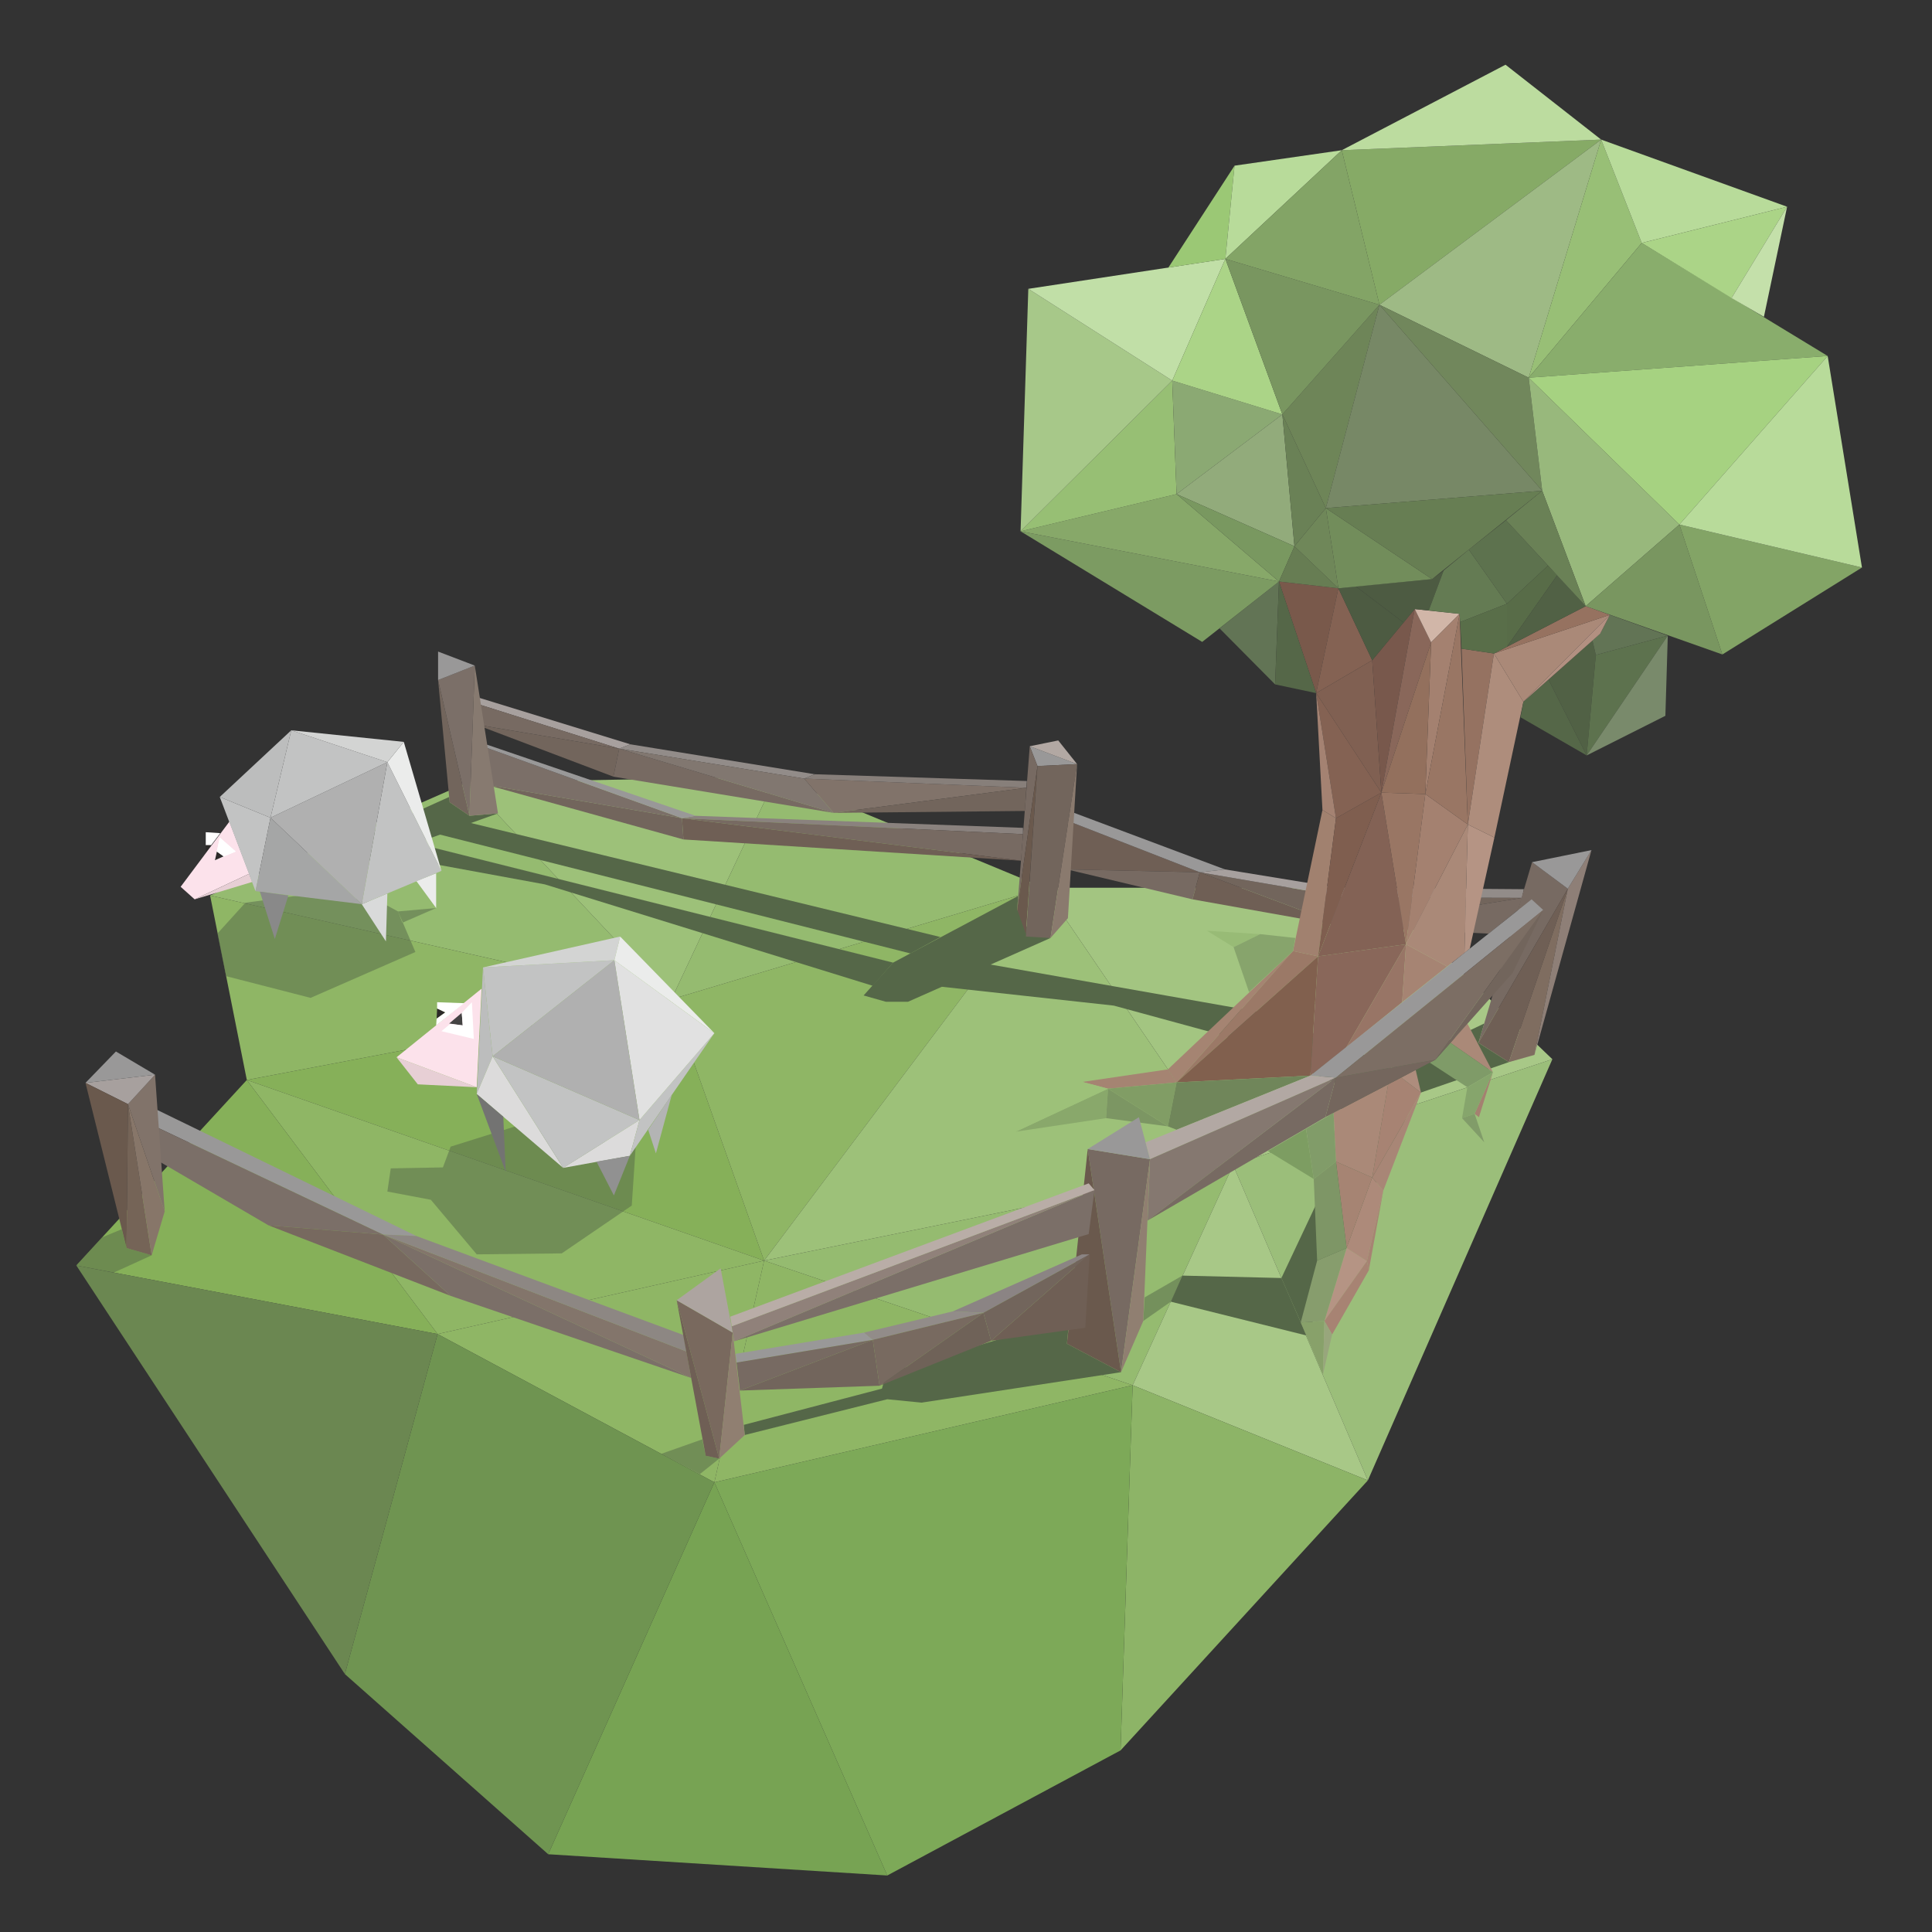 <?xml version="1.0" encoding="utf-8"?>
<!-- Generator: Adobe Illustrator 17.0.0, SVG Export Plug-In . SVG Version: 6.00 Build 0)  -->
<!DOCTYPE svg PUBLIC "-//W3C//DTD SVG 1.1//EN" "http://www.w3.org/Graphics/SVG/1.1/DTD/svg11.dtd">
<svg version="1.1" id="Layer_1" xmlns="http://www.w3.org/2000/svg" xmlns:xlink="http://www.w3.org/1999/xlink" x="0px" y="0px"
	 width="400px" height="400px" viewBox="0 0 400 400" enable-background="new 0 0 400 400" xml:space="preserve">
<rect x="0" y="0" width="400" height="400" fill="#333333" stroke="none"/>
<polygon fill="#A8C887" points="284.4,183.8 255.3,241.2 321.4,219.3 "/>
<polygon fill="#A3C581" points="216.2,183.8 255.3,241.2 284.4,183.8 "/>
<polygon fill="#95BB70" points="96.8,162 43.5,185.4 139,206.9 "/>
<polygon fill="#8FB665" points="43.5,185.4 51.1,223.6 139,206.9 "/>
<polygon fill="#86B059" points="139,206.9 51.1,223.6 158.2,261 "/>
<polygon fill="#9DC179" points="96.8,162 139,206.9 160.7,160.8 "/>
<polygon fill="#95BB70" points="160.7,160.8 139,206.9 216.2,183.8 "/>
<polygon fill="#8FB665" points="139,206.9 158.2,261 216.2,183.8 "/>
<polygon fill="#9DC179" points="216.2,183.8 158.2,261 255.3,241.2 "/>
<polygon fill="#95BB70" points="158.2,261 234.5,286.8 255.3,241.2 "/>
<polygon fill="#8FB665" points="158.2,261 147.9,306.9 234.5,286.8 "/>
<polygon fill="#8FB665" points="90.6,276.2 147.9,306.9 158.2,261 "/>
<polygon fill="#8FB665" points="51.1,223.6 90.6,276.2 158.2,261 "/>
<polygon fill="#86B059" points="51.1,223.6 15.8,262 90.6,276.2 "/>
<polygon fill="#9BBE7A" points="255.3,241.2 283.2,306.5 321.4,219.3 "/>
<polygon fill="#A8C887" points="255.3,241.2 234.5,286.8 283.2,306.5 "/>
<polygon fill="#8DB467" points="234.5,286.8 232,362.4 283.2,306.5 "/>
<polygon fill="#7DA958" points="147.9,306.9 183.7,388.3 232,362.4 234.5,286.8 "/>
<polygon fill="#77A353" points="147.9,306.9 113.5,383.9 183.7,388.3 "/>
<polygon fill="#6F9451" points="90.6,276.2 71.4,346.6 113.5,383.9 147.9,306.9 "/>
<polygon fill="#6B8751" points="15.8,262 71.4,346.6 90.6,276.2 "/>
<polygon fill="#556748" points="188.5,197.4 194.7,194 97.5,170.4 103.1,168.4 97.2,168.9 93.1,166.1 93,165 73.9,173.6 71.4,177.3 
	76.4,178.2 79.6,177 112.8,183.1 180.7,204.1 184.9,199.3 86.1,174.6 91.1,172.8 "/>
<polygon fill="#556748" points="261.7,209.7 205.1,199.7 217.5,194.2 213.2,193 210.6,188.3 210.8,185.5 184.9,199.3 178.8,206.1 
	183.4,207.4 188,207.4 195,204.3 230.6,208.2 255.9,215.1 277.9,224.9 288.4,220.9 "/>
<polygon fill="#556748" points="306.1,215.9 307.3,211.9 279.7,225.1 277.1,229.3 280.2,231.2 285.7,229.2 280.2,233 292.3,228.9 
	293.9,226.3 312.4,219.9 "/>
<polygon fill="#556748" fill-opacity="0.502" points="237,268.6 236.7,273.5 242.4,269.5 244.8,264.1 "/>
<polygon fill="#556748" points="265.3,264.6 244.8,264.1 242.4,269.5 270.5,276.5 "/>
<polygon fill="#556748" points="280.2,233 265.3,264.6 270.5,276.5 292.3,228.9 "/>
<polygon fill="#6F5F55" points="221.2,170 220.9,180 248.4,180.6 "/>
<polygon fill="#999898" points="222.4,168.3 221.2,170 248.4,180.6 253.6,180 "/>
<polygon fill="#776A62" points="220.9,180 246.9,186.2 248.4,180.6 "/>
<polygon fill="#6F5F55" points="248.4,180.6 246.9,186.2 278.3,191.8 "/>
<polygon fill="#72655C" points="248.4,180.6 278.3,191.8 278.8,185.8 "/>
<polygon fill="#A7A09E" points="276.9,183.8 253.6,180 248.4,180.6 278.8,185.8 "/>
<polygon fill="#928C89" points="276.9,183.8 278.8,185.8 315.1,185.9 315.5,184.1 "/>
<polygon fill="#72655C" points="278.8,185.8 278.3,191.8 315.1,185.9 "/>
<polygon fill="#776A62" points="278.3,191.8 308.2,193.3 314.3,188.4 315.1,185.9 "/>
<polygon fill="#A7A09E" points="99.3,144.5 98.1,145.5 128.2,155 130.5,154.1 "/>
<polygon fill="#776A62" points="98.1,145.5 98.5,150 128.2,155 "/>
<polygon fill="#72655C" points="98.5,150 127,160.8 128.2,155 "/>
<polygon fill="#776A62" points="128.2,155 127,160.8 172.6,168.3 "/>
<polygon fill="#928C89" points="130.5,154.1 128.2,155 166.5,161.2 168.7,160.3 "/>
<polygon fill="#817770" points="166.5,161.2 128.2,155 172.6,168.3 "/>
<polygon fill="#81736A" points="166.5,161.2 172.6,168.3 212.5,163.1 "/>
<polygon fill="#877F7A" points="168.7,160.3 166.5,161.2 212.5,163.1 212.6,161.7 "/>
<polygon fill="#72655C" points="172.6,168.3 212.2,167.9 212.5,163.1 "/>
<polygon fill="#8A827E" points="144,168.9 141.2,169.4 211.8,172.7 211.8,171.4 "/>
<polygon fill="#776A62" points="141.2,169.4 211.4,178.2 211.8,172.7 "/>
<polygon fill="#6F5F55" points="141.2,169.4 141.5,173.8 211.4,178.2 "/>
<polygon fill="#72655C" points="141.2,169.4 100.8,162.5 141.5,173.8 "/>
<polygon fill="#7B6F68" points="99.6,154.4 100.8,162.5 141.2,169.4 "/>
<polygon fill="#999898" points="100.9,154.2 99.6,154.4 141.2,169.4 144,168.9 "/>
<polygon fill="#999898" points="30.9,229 28.7,231.6 79.3,255.6 86.2,255.9 "/>
<polygon fill="#7B6F68" points="28.7,231.6 32,239.9 55.6,253.7 79.3,255.6 "/>
<polygon fill="#77695F" points="79.3,255.6 55.6,253.7 93.3,268.3 "/>
<polygon fill="#7B6F68" points="79.3,255.6 93.3,268.3 143.1,285.3 "/>
<polygon fill="#83756B" points="142.1,279.8 79.3,255.6 143.1,285.3 "/>
<polygon fill="#8D8783" points="141.5,276.4 86.2,255.9 79.3,255.6 142.1,279.8 "/>
<polygon fill="#B59484" points="278.8,258.4 274.2,273.5 283,261.1 "/>
<polygon fill="#A78373" points="283,261.1 274.2,273.5 275.8,276.3 283.4,263 "/>
<polygon fill="#AD8A7A" points="284.1,243.8 278.8,258.4 283,261.1 286.4,246.5 "/>
<polygon fill="#A68473" points="276.6,240.5 278.8,258.4 284.1,243.8 "/>
<polygon fill="#A78373" points="283,261.1 283.4,263 286.4,246.5 "/>
<polygon fill="#A88676" points="284.1,243.8 286.4,246.5 294.2,226.2 "/>
<polygon fill="#A78373" points="290.1,223.1 287.4,224.5 284.1,243.8 294.2,226.2 "/>
<polygon fill="#AA8978" points="276.1,230.4 276.6,240.5 284.1,243.8 287.4,224.5 "/>
<polygon fill="#AE8D7D" points="293.1,221.5 290.1,223.1 294.2,226.2 "/>
<polygon fill="#AA8978" points="303.8,211.9 300.3,215.9 309.1,222 "/>
<polygon fill="#A48170" points="305.3,230.6 306.2,231.3 309.1,222 "/>
<polygon fill="#A58472" points="241.8,221.4 224.1,224 229.4,225.4 243.6,224.1 "/>
<polygon fill="#A58472" points="241.8,221.4 243.6,224.1 267.7,196.9 "/>
<polygon fill="#9B7967" points="267.7,196.9 243.6,224.1 272.9,198 "/>
<polygon fill="#81604E" points="243.6,224.1 271.3,222.7 272.9,198 "/>
<polygon fill="#89675A" points="272.9,198 271.3,222.7 278.7,216.9 291.1,195.5 "/>
<polygon fill="#987566" points="278.7,216.9 290.3,207.5 291.1,195.5 "/>
<polygon fill="#A1816F" points="273.8,167.7 267.7,196.9 272.9,198 276.6,169.4 "/>
<polygon fill="#7F5E4F" points="276.6,169.4 272.9,198 286,164.1 "/>
<polygon fill="#836255" points="286,164.1 272.9,198 291.1,195.5 "/>
<polygon fill="#997664" points="286,164.1 291.1,195.5 295.1,164.4 "/>
<polygon fill="#A48170" points="295.1,164.4 291.1,195.5 303.9,170.7 "/>
<polygon fill="#A68473" points="291.1,195.5 290.3,207.5 299.6,200.1 "/>
<polygon fill="#AA8978" points="291.1,195.5 299.6,200.1 303.2,197.3 303.9,170.7 "/>
<polygon fill="#B59484" points="303.9,170.7 303.2,197.3 304.3,196.4 309.4,173.4 "/>
<polygon fill="#79594B" points="264.8,120.4 272.5,143.5 277.1,121.8 "/>
<polygon fill="#846253" points="277.1,121.8 272.5,143.5 284.1,136.7 "/>
<polygon fill="#806052" points="284.1,136.7 272.5,143.5 286,164.1 "/>
<polygon fill="#846253" points="272.5,143.5 276.6,169.4 286,164.1 "/>
<polygon fill="#A48272" points="272.5,143.5 273.8,167.7 276.6,169.4 "/>
<polygon fill="#78584C" points="284.1,136.7 286,164.1 292.9,126.1 "/>
<polygon fill="#89675A" points="292.9,126.1 286,164.1 296.3,133 "/>
<polygon fill="#D1B6A8" points="292.9,126.1 296.3,133 302.2,127.1 "/>
<polygon fill="#A48170" points="296.3,133 295.1,164.4 302.2,127.1 "/>
<polygon fill="#93705D" points="286,164.1 295.1,164.4 296.3,133 "/>
<polygon fill="#997664" points="302.2,127.1 295.1,164.4 303.9,170.7 "/>
<polygon fill="#957261" points="302.6,134.3 303.9,170.7 309.3,135.3 "/>
<polygon fill="#AE8D7C" points="309.3,135.3 303.9,170.7 309.4,173.4 315.4,145.3 "/>
<polygon fill="#AA8978" points="309.3,135.3 315.4,145.3 333.3,127.3 "/>
<polygon fill="#967260" points="328.3,125.5 309.3,135.3 333.3,127.3 "/>
<polygon fill="#98BB76" points="249.9,192.7 255.4,196.1 260.9,193.4 "/>
<polygon fill="#87A46C" points="260.9,193.4 255.4,196.1 258.6,205.4 267.7,196.9 268.2,194.2 "/>
<polygon fill="#89A86B" points="210.3,234.3 229,231.5 229.4,225.4 "/>
<polygon fill="#9DC179" points="224.1,224 210.3,234.3 229.4,225.4 "/>
<polygon fill="#7C9663" points="229.4,225.4 229,231.5 241.8,233.2 "/>
<polygon fill="#819D65" points="229.4,225.4 241.8,233.2 243.6,224.1 "/>
<polygon fill="#70865A" points="243.6,224.1 241.8,233.2 243.6,233.9 271.3,222.7 "/>
<polygon fill="#7D9D62" points="270.4,233.7 262.5,238.3 272,244.1 "/>
<polygon fill="#88A16A" points="269.3,273.8 273.9,284.6 274.2,273.5 "/>
<polygon fill="#98A67C" points="274.2,273.5 273.9,284.6 275.8,276.3 "/>
<polygon fill="#879D6D" points="272.7,261 269.3,273.8 274.2,273.5 278.8,258.4 "/>
<polygon fill="#819C69" points="276.1,230.4 270.4,233.7 272,244.1 276.6,240.5 "/>
<polygon fill="#7E9666" points="276.6,240.5 272,244.1 272.7,261 278.8,258.4 "/>
<polygon fill="#7F9B68" points="300.3,215.9 297.2,219.4 296,220 303.8,225.1 309.1,222 "/>
<polygon fill="#86A56C" points="303.8,225.1 302.7,231.5 305.3,230.6 309.1,222 "/>
<polygon fill="#819C69" points="305.3,230.6 302.7,231.5 307.3,236.5 "/>
<polygon fill="#556748" points="220.9,278.2 221.4,272.9 183.5,284.3 182.6,287.5 154,295 154.2,297.1 183.7,289.7 190.8,290.4 
	232.1,284.1 "/>
<polygon fill="#81736A" points="32.1,222.5 26.5,228.6 34.1,250.8 "/>
<polygon fill="#A7A09E" points="17.7,224.2 26.5,228.6 32.1,222.5 "/>
<polygon fill="#999898" points="24,217.7 17.7,224.2 32.1,222.5 "/>
<polygon fill="#6A594D" points="17.7,224.2 26.2,258.4 26.5,228.6 "/>
<polygon fill="#756457" points="26.5,228.6 26.2,258.4 31.4,259.9 "/>
<polygon fill="#877669" points="26.5,228.6 31.4,259.9 34.1,250.8 "/>
<polygon fill="#79695E" points="140.1,269.2 148.9,302 151.7,275.9 "/>
<polygon fill="#6F5F55" points="140.1,269.2 146.1,301.4 148.9,302 "/>
<polygon fill="#907F71" points="151.7,275.9 148.9,302 154.2,297.1 "/>
<polygon fill="#ADA4A0" points="149.2,262.6 140.1,269.2 151.7,275.9 "/>
<polygon fill="#556748" fill-opacity="0.502" points="26.2,258.4 25.2,254.5 21.1,256.2 15.8,262 23.5,263.5 31.4,259.9 "/>
<polygon fill="#556748" fill-opacity="0.502" points="146.1,301.4 145.4,298 136.9,301 144.9,305.2 148.9,302 "/>
<polygon fill="#72655C" points="90.7,140.8 93.1,166.1 97.2,168.9 "/>
<polygon fill="#7B6F68" points="90.7,140.8 97.2,168.9 98.3,137.8 "/>
<polygon fill="#999898" points="90.7,134.9 90.7,140.8 98.3,137.8 "/>
<polygon fill="#877A70" points="98.3,137.8 97.2,168.9 103.1,168.4 "/>
<polygon fill="#999898" points="213.2,154.5 214.8,158.6 223,158.2 "/>
<polygon fill="#B2A8A3" points="219.1,153.3 213.2,154.5 223,158.2 "/>
<polygon fill="#776A62" points="213.2,154.5 210.6,188.3 214.8,158.6 "/>
<polygon fill="#6A594D" points="210.6,188.3 212.4,193.4 214.8,158.6 "/>
<polygon fill="#72655C" points="214.8,158.6 212.4,193.9 217.5,194.2 223,158.2 "/>
<polygon fill="#8A7A6E" points="217.5,194.2 221.1,190.1 223,158.2 "/>
<polygon fill="#776A62" points="225.2,237.9 232.1,284.1 238.1,240 "/>
<polygon fill="#999898" points="235.8,231.3 225.2,237.9 238.1,240 "/>
<polygon fill="#6A594D" points="225.2,237.9 220.9,278.2 232.1,284.1 "/>
<polygon fill="#907F71" points="232.1,284.1 236.7,273.5 238.1,240 "/>
<polygon fill="#776A62" points="317.2,178.5 306.1,215.9 324.6,184 "/>
<polygon fill="#6F5F55" points="306.1,215.9 312.4,219.9 324.6,184 "/>
<polygon fill="#7F6D60" points="312.4,219.9 317.7,218.4 324.6,184 "/>
<polygon fill="#8E7F77" points="324.6,184 317.7,218.4 329.5,176 "/>
<polygon fill="#999898" points="317.2,178.5 324.6,184 329.5,176 "/>
<polygon fill="#7B6F68" points="152,277.7 225.4,255.5 226.6,246.4 "/>
<polygon fill="#90817A" points="151.5,274.6 152,277.7 226.6,246.4 "/>
<polygon fill="#B9ADA7" points="225.4,245 151.2,272.6 151.5,274.6 226.6,246.4 "/>
<polygon fill="#999898" points="178.9,275.9 152.3,280.3 152.5,282.1 180.7,277.4 "/>
<polygon fill="#776A62" points="152.5,282.1 153.2,287.9 180.7,277.4 "/>
<polygon fill="#72655C" points="180.7,277.4 153.2,287.9 182.1,286.9 "/>
<polygon fill="#928C89" points="197.3,271.5 178.9,275.9 180.7,277.4 203.6,271.8 "/>
<polygon fill="#786A60" points="180.7,277.4 182.1,286.9 203.6,271.8 "/>
<polygon fill="#6F6258" points="203.6,271.8 182.1,286.9 205.2,277.6 "/>
<polygon fill="#8B8484" points="224,259.7 197.3,271.5 203.6,271.8 225.6,259.7 "/>
<polygon fill="#72655C" points="203.6,271.8 205.2,277.6 225.6,259.7 "/>
<polygon fill="#6F5F55" points="205.2,277.6 224.7,274.9 225.6,259.7 "/>
<polygon fill="#B2A8A3" points="271.3,222.7 237.2,236.5 238.1,240 276.6,223.1 "/>
<polygon fill="#857870" points="238.1,240 237.6,252.7 276.6,223.1 "/>
<polygon fill="#776A62" points="237.6,252.7 274.4,231.3 276.6,223.1 "/>
<polygon fill="#74665D" points="276.6,223.1 274.4,231.3 297.2,219.4 "/>
<polygon fill="#999898" points="317.1,186.2 271.3,222.7 276.6,223.1 319.5,188.4 "/>
<polygon fill="#7C6E64" points="276.6,223.1 297.2,219.4 319.5,188.4 "/>
<polygon fill="#72655C" points="297.2,219.4 313.2,201.4 319.5,188.4 "/>
<polygon fill="#627455" points="252.5,130.1 264,141.7 264.8,120.4 "/>
<polygon fill="#556748" points="264.8,120.4 264,141.7 272.5,143.5 "/>
<polygon fill="#4D5B42" points="280.7,121.4 277.1,121.8 284.1,136.7 290.6,128.9 "/>
<polygon fill="#4D5B42" points="296.5,119.9 280.7,121.4 290.6,128.9 292.9,126.1 295.8,126.4 298.9,118.1 "/>
<polygon fill="#647B53" points="304.1,113.8 298.9,118.1 295.8,126.4 302.2,127.1 302.3,128.8 312,125 "/>
<polygon fill="#5D724E" points="311.8,107.7 304.1,113.8 312,125 320.5,117.1 "/>
<polygon fill="#596E49" points="302.3,128.8 302.6,134.3 309.3,135.3 312,133.9 312,125 "/>
<polygon fill="#586C48" points="320.5,117.1 312,125 312,133.9 322.4,119.1 "/>
<polygon fill="#516145" points="322.4,119.1 312,133.9 328.3,125.5 "/>
<polygon fill="#516145" points="329.7,132.6 320.6,140.7 328.5,156.4 330.4,135.6 "/>
<polygon fill="#627455" points="333.3,127.3 331.3,131.2 329.7,132.6 330.4,135.6 345.3,131.6 "/>
<polygon fill="#5D724E" points="330.4,135.6 328.5,156.4 345.3,131.6 "/>
<polygon fill="#798A6B" points="328.5,156.4 344.8,148.2 345.3,131.6 "/>
<polygon fill="#556748" points="320.6,140.7 315.4,145.3 314.8,148.5 328.5,156.4 "/>
<polygon fill="#556748" fill-opacity="0.502" points="82.4,188.7 83.4,191 90.3,188 "/>
<polygon fill="#556748" fill-opacity="0.502" points="83.4,191 83.3,191 82.4,188.7 80,187.4 67.1,184.7 50.8,186.9 45,193.3 
	46.8,202.1 64.3,206.6 86,197.1 "/>
<polygon fill="#7C9B62" points="211.3,110 248.9,132.9 264.8,120.4 "/>
<polygon fill="#87A869" points="243.6,102.3 211.3,110 264.8,120.4 "/>
<polygon fill="#97BF74" points="242.7,78.8 211.3,110 243.6,102.3 "/>
<polygon fill="#A7C889" points="212.9,59.8 211.3,110 242.7,78.8 "/>
<polygon fill="#C1DFA7" points="212.9,59.8 242.7,78.8 253.7,53.6 "/>
<polygon fill="#8BA973" points="242.7,78.8 243.6,102.3 265.5,85.8 "/>
<polygon fill="#ABD487" points="253.7,53.6 242.7,78.8 265.5,85.8 "/>
<polygon fill="#92AB7B" points="265.5,85.8 243.6,102.3 268,113.1 "/>
<polygon fill="#799860" points="243.6,102.3 264.8,120.4 268,113.1 "/>
<polygon fill="#677D53" points="268,113.1 264.8,120.4 277.1,121.8 "/>
<polygon fill="#6F8759" points="274.5,105.2 268,113.1 277.1,121.8 "/>
<polygon fill="#728D5B" points="274.5,105.2 277.1,121.8 296.5,119.9 "/>
<polygon fill="#6A8156" points="265.5,85.8 268,113.1 274.5,105.2 "/>
<polygon fill="#6E8558" points="265.5,85.8 274.5,105.2 285.6,63.1 "/>
<polygon fill="#778866" points="285.6,63.1 274.5,105.2 319.3,101.6 "/>
<polygon fill="#677E53" points="274.5,105.2 296.5,119.9 319.3,101.6 "/>
<polygon fill="#799660" points="253.7,53.6 265.5,85.8 285.6,63.1 "/>
<polygon fill="#9BC875" points="241.9,55.4 253.7,53.6 255.6,34.3 "/>
<polygon fill="#B8DB9A" points="255.6,34.3 253.7,53.6 277.8,31.1 "/>
<polygon fill="#83A466" points="277.8,31.1 253.7,53.6 285.6,63.1 "/>
<polygon fill="#86AA66" points="277.8,31.1 285.6,63.1 331.5,28.9 "/>
<polygon fill="#BCDC9F" points="311.7,13.4 277.8,31.1 331.5,28.9 "/>
<polygon fill="#9EBA85" points="285.6,63.1 316.5,78.2 331.5,28.9 "/>
<polygon fill="#71875C" points="316.5,78.2 285.6,63.1 319.3,101.6 "/>
<polygon fill="#98BF76" points="331.5,28.9 316.5,78.2 339.9,50.3 "/>
<polygon fill="#89AD6C" points="339.9,50.3 316.5,78.2 378.4,73.7 "/>
<polygon fill="#B8DB9A" points="331.5,28.9 339.9,50.3 370,42.8 "/>
<polygon fill="#ABD487" points="339.9,50.3 358.5,61.7 370,42.8 "/>
<polygon fill="#C4E0AA" points="358.5,61.7 365.2,65.6 370,42.8 "/>
<polygon fill="#98B87C" points="316.5,78.2 319.3,101.6 328.3,125.5 347.7,108.6 "/>
<polygon fill="#A6D281" points="316.5,78.2 347.7,108.6 378.4,73.7 "/>
<polygon fill="#6A8156" points="319.3,101.6 311.8,107.7 328.3,125.5 "/>
<polygon fill="#799660" points="347.7,108.6 328.3,125.5 356.6,135.5 "/>
<polygon fill="#83A466" points="347.7,108.6 356.6,135.5 385.5,117.5 "/>
<polygon fill="#B8DB9A" points="378.4,73.7 347.7,108.6 385.5,117.5 "/>
<polygon fill="#556748" fill-opacity="0.502" points="106.7,233.2 93.3,237.4 91.7,241.7 80.9,241.9 80.2,246.7 89.2,248.4 
	98.7,259.7 116.3,259.5 130.8,249.6 131.6,237.5 "/>
<polygon fill="#E7CFD5" points="82.1,218.9 86.5,224.5 98.7,225.1 "/>
<polygon fill="#FCE2EB" points="82.1,218.9 98.7,225.1 99.7,204.7 "/>
<polygon fill="#FCE2EB" points="91.4,213.5 97.7,207.5 98.1,215.1 "/>
<polygon fill="#2C2A29" points="90.5,208.8 90.4,210.9 92.2,209.6 "/>
<polygon fill="#FFFFFF" points="90.5,207.5 90.5,208.8 92.2,209.6 90.4,210.9 90.3,212.3 96.1,207.7 "/>
<polygon fill="#444343" points="95.6,209.7 93,211.9 95.8,212.3 "/>
<polygon fill="#FFFFFF" points="97.7,207.5 95.6,209.7 95.8,212.3 93.2,212 91.4,213.5 98.1,215.1 "/>
<polygon fill="#BCBDBD" points="100,200.3 98.7,226.5 102,218.7 "/>
<polygon fill="#C2C3C3" points="100,200.3 102,218.7 127.2,198.8 "/>
<polygon fill="#DCDBDB" points="102,218.7 98.7,226.5 116.6,241.8 "/>
<polygon fill="#737372" points="104.2,231.2 98.7,226.5 104.7,242.6 "/>
<polygon fill="#C2C3C3" points="102,218.7 116.6,241.8 132.4,231.9 "/>
<polygon fill="#DCDBDB" points="116.6,241.8 130.4,239.3 132.4,231.9 "/>
<polygon fill="#919191" points="123.5,240.5 127.1,247.5 130.4,239.3 "/>
<polygon fill="#C2C3C3" points="132.4,231.9 130.4,239.3 147.9,213.9 "/>
<polygon fill="#B3B4B4" points="134.2,233.9 135.8,238.8 139.1,226.6 "/>
<polygon fill="#E1E1E1" points="127.2,198.8 132.4,231.9 147.9,213.9 "/>
<polygon fill="#B0B0B0" points="127.2,198.8 102,218.7 132.4,231.9 "/>
<polygon fill="#D3D4D3" points="100,200.3 127.2,198.8 128.4,193.9 "/>
<polygon fill="#EBECEB" points="128.4,193.9 127.2,198.8 147.9,213.9 "/>
<polygon fill="#FFFFFF" points="42.6,172.3 42.6,175 43.7,175 45.6,172.5 "/>
<polygon fill="#2C2A29" points="42.6,175 42.6,176.5 43.7,175 "/>
<polygon fill="#FCE2EB" points="47.5,170.1 37.4,183.6 40.3,186.2 51.6,180.9 "/>
<polygon fill="#FFFFFF" points="45.5,173.4 48.8,176.3 44.5,178.1 "/>
<polygon fill="#2C2A29" points="44.9,176.3 44.5,178.1 46.3,177.3 "/>
<polygon fill="#FFFFFF" points="45.5,173.4 44.9,176.3 46.3,177.3 48.8,176.3 "/>
<polygon fill="#E7CFD5" points="51.6,180.9 40.3,186.2 52.2,182.6 "/>
<polygon fill="#C2C3C3" points="45.5,165 52.9,184.5 56,169.3 "/>
<polygon fill="#A5A6A6" points="56,169.3 52.9,184.5 74.9,187.2 "/>
<polygon fill="#898989" points="53.8,184.6 56.9,194.4 59.7,185.4 "/>
<polygon fill="#D9DADA" points="74.9,187.2 79.9,194.9 80.2,185 "/>
<polygon fill="#EBECEB" points="86.2,182.4 90.3,188 90.3,180.8 "/>
<polygon fill="#C2C3C3" points="80.2,157.8 74.9,187.2 91.4,180.3 "/>
<polygon fill="#EBECEB" points="83.6,153.6 80.2,157.8 91.4,180.3 "/>
<polygon fill="#B0B0B0" points="56,169.3 74.9,187.2 80.2,157.8 "/>
<polygon fill="#C2C3C3" points="60.3,151.2 56,169.3 80.2,157.8 "/>
<polygon fill="#D3D4D3" points="60.3,151.2 80.2,157.8 83.6,153.6 "/>
<polygon fill="#BCBDBD" points="45.5,165 56,169.3 60.3,151.2 "/>
<polygon fill="#B29081" points="315.4,145.3 331.3,131.2 333.3,127.3 "/>
</svg>
